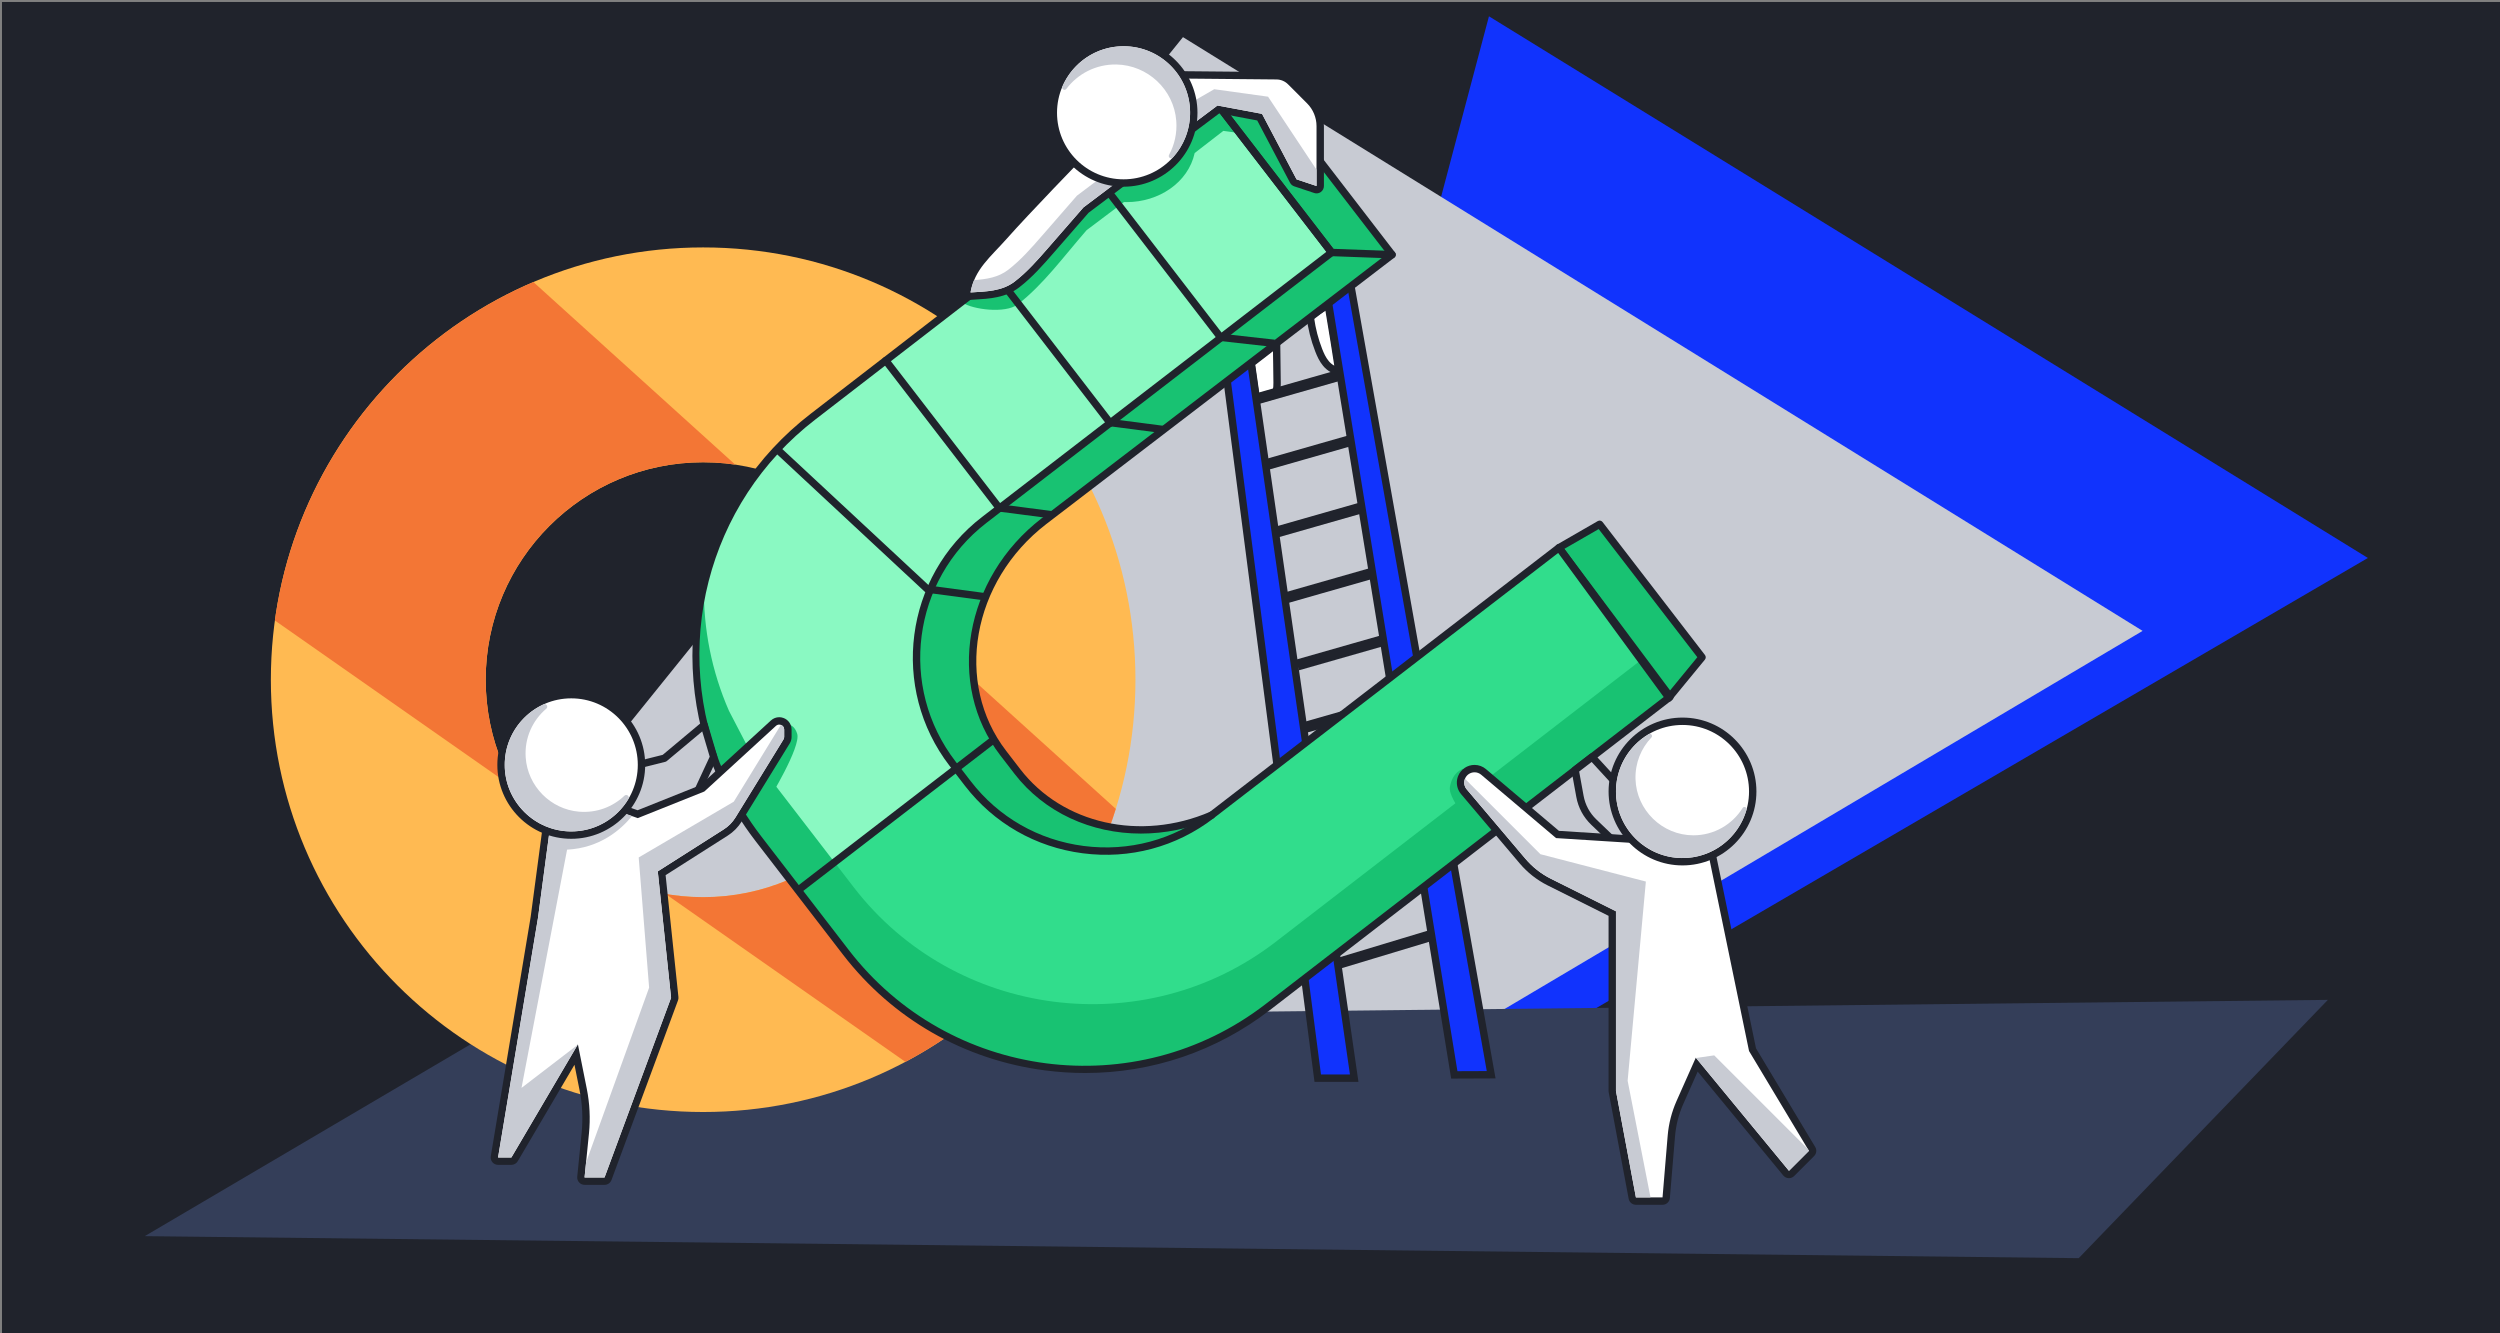 <?xml version="1.0" encoding="utf-8"?>
<!-- Generator: Adobe Illustrator 23.1.0, SVG Export Plug-In . SVG Version: 6.00 Build 0)  -->
<svg version="1.1" id="Слой_1" xmlns="http://www.w3.org/2000/svg" xmlns:xlink="http://www.w3.org/1999/xlink" x="0px" y="0px"
	 viewBox="0 0 1920 1024" style="enable-background:new 0 0 1920 1024;" xml:space="preserve">
<rect x="0" y="0" width="1920" height="1024" fill="#808080" stroke="none"/>
<style type="text/css">
	.st0{fill:#20232C;}
	.st1{fill:#1133FD;}
	.st2{fill:#C8CBD3;}
	.st3{fill:#343E59;}
	.st4{clip-path:url(#SVGID_2_);}
	.st5{fill:#F37635;}
	.st6{fill:#FFFFFF;}
	.st7{fill:#18C272;}
	.st8{fill:#31DD8C;}
	.st9{fill:#8AF9C2;}
</style>
<g>
	<g>
		<rect x="1.52" y="1.52" class="st0" width="1920" height="1024"/>
	</g>
	<g>
		<polygon class="st1" points="916.52,868.52 1014.52,897.52 1818.52,428.52 1143.52,12.52 		"/>
	</g>
	<g>
		<polygon class="st2" points="366.52,700.52 908.52,28.52 1645.52,484.52 1113.23,799.94 395.52,795.52 		"/>
	</g>
	<g>
		<polygon class="st3" points="1596.45,966.27 111.16,949.36 393.36,783.22 1787.8,767.9 		"/>
	</g>
	<g>
		<defs>
			<path id="SVGID_1_" d="M540.02,190.02c-183.36,0-332,148.64-332,332s148.64,332,332,332s332-148.64,332-332
				S723.37,190.02,540.02,190.02z M540.02,689.02c-92.23,0-167-74.77-167-167s74.77-167,167-167s167,74.77,167,167
				S632.25,689.02,540.02,689.02z"/>
		</defs>
		<use xlink:href="#SVGID_1_"  style="overflow:visible;fill:#FFBA52;"/>
		<clipPath id="SVGID_2_">
			<use xlink:href="#SVGID_1_"  style="overflow:visible;"/>
		</clipPath>
		<g class="st4">
			<polygon class="st5" points="325.52,140.52 964.52,718.52 792.52,883.52 12.52,337.52 			"/>
		</g>
	</g>
	<g>
		<path class="st6" d="M975.5,304.42c2.13-0.3,3.79-2.11,4.55-4.11c0.75-2.01,0.77-4.21,0.77-6.36c0.01-9.41-0.4-20.53-0.39-29.94
			l-19.41,15l4,28L975.5,304.42z"/>
		<path class="st0" d="M965.02,309.85c-0.56,0-1.11-0.17-1.58-0.48c-0.66-0.45-1.11-1.16-1.22-1.95l-4-28
			c-0.14-1.01,0.27-2.02,1.07-2.64l19.41-15c0.86-0.66,2.02-0.78,2.98-0.3c0.97,0.48,1.58,1.47,1.58,2.55
			c-0.01,4.67,0.09,9.88,0.19,14.91c0.1,5.06,0.2,10.29,0.19,15.03c0,2.26-0.01,4.83-0.95,7.35c-1.2,3.18-3.73,5.43-6.64,5.9
			l-10.35,2.56C965.47,309.82,965.24,309.85,965.02,309.85z M964.06,280.25l3.32,23.26l7.44-1.84c0.1-0.02,0.19-0.04,0.29-0.06
			c0.88-0.12,1.82-1.07,2.28-2.3c0.58-1.55,0.59-3.49,0.59-5.36c0.01-4.68-0.09-9.88-0.19-14.91c-0.06-3.08-0.12-6.22-0.16-9.28
			L964.06,280.25z"/>
	</g>
	<g>
		<path class="st6" d="M1028.01,284.81c-3.83-0.43-7.26-2.75-9.73-5.7c-2.47-2.95-4.1-6.52-5.5-10.1
			c-3.3-8.45-5.52-17.33-6.59-26.34l13.83-8.65C1020.02,234.02,1028.58,284.87,1028.01,284.81z"/>
		<path class="st0" d="M1028.01,287.64c-0.11,0-0.21-0.01-0.32-0.02c-4.26-0.48-8.37-2.86-11.58-6.69c-2.83-3.38-4.6-7.4-5.96-10.89
			c-3.39-8.69-5.67-17.78-6.77-27.04c-0.13-1.09,0.38-2.16,1.31-2.74l13.83-8.65c0.8-0.5,1.8-0.57,2.67-0.18
			c0.86,0.39,1.48,1.18,1.63,2.11c0.02,0.13,2.14,12.73,4.18,25.22c4.34,26.66,4.34,26.66,3.09,27.98
			C1029.54,287.32,1028.78,287.64,1028.01,287.64z M1009.23,244.1c1.12,8.17,3.2,16.19,6.19,23.87c1.2,3.06,2.73,6.57,5.03,9.31
			c1.27,1.51,2.73,2.72,4.27,3.53c-1.19-8.26-4.36-27.6-6.8-42.15L1009.23,244.1z"/>
	</g>
	<g>
		<g>
			
				<rect x="963.66" y="291.89" transform="matrix(0.962 -0.275 0.275 0.962 -42.847 286.321)" class="st0" width="74.41" height="8.5"/>
		</g>
		<g>
			
				<rect x="968.77" y="343" transform="matrix(0.962 -0.275 0.275 0.962 -56.688 289.691)" class="st0" width="74.41" height="8.5"/>
		</g>
		<g>
			
				<rect x="979" y="394.1" transform="matrix(0.962 -0.275 0.275 0.962 -70.333 294.464)" class="st0" width="74.41" height="8.5"/>
		</g>
		<g>
			
				<rect x="984.11" y="445.2" transform="matrix(0.962 -0.275 0.275 0.962 -84.174 297.834)" class="st0" width="74.41" height="8.5"/>
		</g>
		<g>
			
				<rect x="994.33" y="496.31" transform="matrix(0.962 -0.275 0.275 0.962 -97.821 302.625)" class="st0" width="74.41" height="8.5"/>
		</g>
		<g>
			
				<rect x="996.33" y="545.31" transform="matrix(0.962 -0.275 0.275 0.962 -111.209 305.077)" class="st0" width="74.41" height="8.5"/>
		</g>
		<g>
			
				<rect x="1024.67" y="724.63" transform="matrix(0.957 -0.289 0.289 0.957 -165.15 339.029)" class="st0" width="82.1" height="8.5"/>
		</g>
		<g>
			<polygon class="st1" points="1012.02,828.02 1040.02,828.02 947.02,184.02 929.02,189.02 			"/>
			<path class="st0" d="M1043.29,830.85h-33.76l-0.32-2.47l-83.32-641.44l23.47-6.52L1043.29,830.85z M1014.51,825.18h22.24
				l-92.07-637.57l-12.53,3.48L1014.51,825.18z"/>
		</g>
		<g>
			<polygon class="st1" points="1116.91,825.52 1145.21,825.4 1032.02,188.86 1013.97,193.88 			"/>
			<path class="st0" d="M1114.5,828.36l-0.39-2.39l-103.35-634.15l23.5-6.53l114.33,642.93L1114.5,828.36z M1017.17,195.93
				l102.14,626.74l22.52-0.09l-112.06-630.16L1017.17,195.93z"/>
		</g>
	</g>
	<g>
		<g>
			<path class="st7" d="M930.46,626.06c-53.29,22.86-115.1,10.62-149.16-33.62l-10.77-13.99c-40.98-53.22-26.93-133.4,31.23-178.18
				l267.37-204.66l-58.03-75.37l-26.57-29.73l-50.5-10.5l-326,254l-12,221l119,137l180,16l37-26L930.46,626.06z"/>
		</g>
		<g>
			<g>
				<polyline class="st7" points="1282,534.13 1197.25,420.66 1228.52,402.63 1307.17,504.78 1281.66,535.86 				"/>
				<path class="st0" d="M1283.85,537.66l-3.13-2.57l-0.99,0.74l-84.75-113.47c-0.48-0.65-0.67-1.47-0.5-2.27s0.66-1.48,1.36-1.88
					l31.27-18.03c1.23-0.71,2.8-0.4,3.66,0.73l78.66,102.16c0.8,1.05,0.78,2.51-0.06,3.53L1283.85,537.66z M1201.43,421.52
					l81.19,108.71l20.93-25.5l-75.77-98.41L1201.43,421.52z"/>
			</g>
			<g>
				<path class="st8" d="M748.17,224.43c-65.87,50.81-123.81,95.56-123.81,95.56c-85.56,65.88-112.07,181.08-70.5,275.96l14,26.93
					c4.36,7.19,9.16,14.2,14.41,21.01l67.38,87.51c77.5,100.65,223.25,119.59,323.9,42.09l178.16-137.41l18-13.89l111.94-86.34
					c2.76-2.13-2.3,2.48,0,0l-84.41-115.21L930.46,626.07c-58.15,44.78-142.37,33.83-187.15-24.32l-11.77-15.28
					c-44.78-58.15-33.83-142.37,24.32-187.15l266.78-205.42l-87.3-113.38c-0.48,0.25-8.86,6.63-22.57,17.14"/>
			</g>
			<g>
				<path class="st9" d="M734.62,590.46l-3.07-3.99c-44.78-58.15-33.83-142.37,24.32-187.15l266.78-205.42l-87.3-113.38
					c-0.48,0.25-8.86,6.63-22.57,17.14L748.17,224.43c-65.87,50.81-123.81,95.56-123.81,95.56
					c-85.56,65.88-112.07,181.08-70.5,275.96l14,26.93c4.36,7.19,9.16,14.2,14.41,21.01l30.81,40.02L734.62,590.46z"/>
			</g>
			<g>
				<path class="st7" d="M600.7,556.52c0,0,8.4-3,11.54,7c3.15,10-22.04,51-22.04,51l-14.66-18.19L600.7,556.52z"/>
			</g>
			<g>
				<path class="st7" d="M1123.52,590.52c0,0-8,2-10,14c-1.72,10.34,24,38,24,38l14.27-11.6L1123.52,590.52z"/>
			</g>
			<g>
				<g>
					<path class="st7" d="M1175.71,572.2l-18,13.89L979.55,723.49c-100.65,77.5-246.4,58.55-323.9-42.09l-67.38-87.51
						c-5.24-6.81-10.04-13.82-14.41-21.01l-14-26.93c-13.33-30.43-19.65-62.96-19.28-95.27c-11.07,47.87-7,98.99,13.28,145.27
						l14,26.93c4.36,7.19,9.16,14.2,14.41,21.01l67.38,87.51c77.5,100.65,223.25,119.59,323.9,42.09l178.16-137.41l18-13.89
						l111.94-86.34l-21.24-28.99L1175.71,572.2z"/>
				</g>
				<g>
					<path class="st7" d="M1281.66,535.86C1279.36,538.35,1284.42,533.74,1281.66,535.86L1281.66,535.86z"/>
				</g>
			</g>
			<g>
				<path class="st7" d="M1006.26,96.86l-14.63-14.63c-2.35-2.35-5.52-3.68-8.84-3.71l-72.28-0.69l-78.01,66.73
					c-20.28,17.6-79.98,72.96-92.98,87.96c7,5,32.5,8.66,42.18,1.21c9.68-7.45,18.79-17,26.82-26.21c9-10.34,16.99-20.4,26-30.74
					l28.69-21.61c0.7,0.03,1.4,0.05,2.11,0.05c24.43,0,47.15-14.79,52.2-37.7l22-17l32.17,4.41l26.5,50.29l15.33,5.11v-45.95
					C1013.52,107.81,1010.91,101.51,1006.26,96.86z"/>
			</g>
			<g>
				<path class="st0" d="M876.23,640.19c-38.15,0-74.2-16.16-97.18-46.02l-10.77-13.99c-42.04-54.6-27.8-136.31,31.74-182.15
					l265.12-202.94l-56.3-73.12c-0.96-1.24-0.72-3.02,0.52-3.98c1.24-0.95,3.02-0.72,3.98,0.52l58.03,75.37
					c0.46,0.6,0.66,1.35,0.56,2.1c-0.1,0.75-0.49,1.42-1.09,1.88L803.48,402.53c-57.06,43.93-70.83,122.08-30.7,174.2l10.77,13.99
					c32.47,42.17,92.43,55.64,145.8,32.75c1.44-0.62,3.11,0.05,3.72,1.49c0.62,1.44-0.05,3.11-1.49,3.72
					C913.46,636.44,894.6,640.19,876.23,640.19z"/>
			</g>
			<g>
				<path class="st0" d="M1069.12,198.45c-0.04,0-0.07,0-0.11,0l-46.47-1.71c-0.84-0.03-1.63-0.44-2.14-1.1l-87.3-113.38
					c-0.72-0.94-0.79-2.23-0.16-3.23c0.63-1,1.81-1.51,2.97-1.28l33.89,6.9c1.53,0.31,2.52,1.81,2.21,3.34
					c-0.31,1.53-1.81,2.52-3.34,2.21l-26.44-5.39l81.85,106.3l45.14,1.66c1.56,0.06,2.79,1.37,2.73,2.94
					C1071.9,197.25,1070.64,198.45,1069.12,198.45z"/>
			</g>
			<g>
				<path class="st0" d="M937.63,262.21c-0.85,0-1.69-0.38-2.25-1.11l-87.3-113.38c-0.96-1.24-0.72-3.02,0.52-3.98
					c1.24-0.95,3.02-0.72,3.98,0.52l87.3,113.38c0.96,1.24,0.72,3.02-0.52,3.98C938.84,262.02,938.23,262.21,937.63,262.21z"/>
			</g>
			<g>
				<path class="st0" d="M852.59,327.68c-0.85,0-1.69-0.38-2.25-1.11l-80.47-104.51c-0.96-1.24-0.72-3.02,0.52-3.98
					c1.24-0.95,3.02-0.72,3.98,0.52l80.47,104.51c0.96,1.24,0.72,3.02-0.52,3.98C853.81,327.49,853.2,327.68,852.59,327.68z"/>
			</g>
			<g>
				<path class="st0" d="M767.56,393.16c-0.85,0-1.69-0.38-2.25-1.11l-87.3-113.38c-0.96-1.24-0.72-3.02,0.52-3.98
					c1.24-0.95,3.02-0.72,3.98,0.52l87.3,113.38c0.96,1.24,0.72,3.02-0.52,3.98C768.78,392.96,768.17,393.16,767.56,393.16z"/>
			</g>
			<g>
				<path class="st0" d="M712.13,455.19c-0.69,0-1.38-0.25-1.93-0.76L596.42,348.54c-1.15-1.07-1.21-2.86-0.14-4.01
					c1.07-1.15,2.86-1.21,4.01-0.14l113.78,105.88c1.15,1.07,1.21,2.86,0.14,4.01C713.65,454.88,712.89,455.19,712.13,455.19z"/>
			</g>
			<g>
				
					<rect x="955.49" y="240.87" transform="matrix(0.111 -0.994 0.994 0.111 591.515 1184.907)" class="st0" width="5.67" height="41.65"/>
			</g>
			<g>
				
					<rect x="870.15" y="306.93" transform="matrix(0.129 -0.992 0.992 0.129 435.713 1150.995)" class="st0" width="5.67" height="41.12"/>
			</g>
			<g>
				
					<rect x="784.91" y="372.6" transform="matrix(0.129 -0.992 0.992 0.129 296.625 1123.526)" class="st0" width="5.67" height="40.69"/>
			</g>
			<g>
				
					<rect x="731.76" y="432.69" transform="matrix(0.132 -0.991 0.991 0.132 186.03 1123.23)" class="st0" width="5.67" height="45.34"/>
			</g>
			<g>
				
					<rect x="593.46" y="623.41" transform="matrix(0.792 -0.61 0.61 0.792 -239.189 549.798)" class="st0" width="189.08" height="5.67"/>
			</g>
			<g>
				<path class="st0" d="M833.42,824.07c-10.23,0-20.54-0.66-30.87-2.01c-62.11-8.07-117.2-39.65-155.15-88.93l-67.38-87.51
					c-5.24-6.8-10.15-13.96-14.58-21.27c-0.03-0.05-0.06-0.11-0.09-0.16l-14-26.92c-0.03-0.06-0.06-0.11-0.08-0.17
					c-20.57-46.94-25.04-100.46-12.58-150.68c12.84-51.78,41.87-96.27,83.94-128.67c0,0,57.94-44.75,123.81-95.56
					c1.24-0.96,3.02-0.73,3.98,0.51c0.96,1.24,0.73,3.02-0.51,3.98c-65.87,50.81-123.81,95.56-123.81,95.56
					c-83.21,64.07-111.85,176.11-69.67,272.49l13.91,26.76c4.32,7.1,9.09,14.05,14.18,20.67l67.38,87.51
					c76.74,99.67,220.25,118.32,319.92,41.58l305.92-235.94l-81.06-110.64L932.19,628.32c-28.73,22.12-64.48,31.71-100.68,27
					c-36.2-4.71-68.32-23.12-90.44-51.84L729.3,588.2c-45.84-59.54-34.7-145.28,24.84-191.12l264.54-203.69L934.8,84.45
					c-2.6,1.95-8.25,6.25-20.29,15.47c-1.24,0.95-3.02,0.72-3.97-0.53c-0.95-1.24-0.72-3.02,0.53-3.97
					c22.08-16.92,22.57-17.18,22.97-17.39c1.22-0.65,2.73-0.32,3.57,0.77l87.3,113.38c0.46,0.6,0.66,1.35,0.57,2.09
					c-0.1,0.75-0.49,1.42-1.08,1.88L757.6,401.57c-57.06,43.94-67.74,126.11-23.8,183.17l11.77,15.28
					c21.19,27.53,51.98,45.17,86.68,49.68c34.7,4.51,68.97-4.68,96.5-25.87l266.79-205.42c0.61-0.47,1.37-0.67,2.13-0.56
					c0.76,0.11,1.44,0.52,1.89,1.13l83.12,113.45l0,0c0.67,0,1.38,0.27,2.02,1.04c0.82,0.97,1.32,2.56-0.92,4.61
					c-0.71,0.65-1.35,1.03-1.92,1.23L975.28,775.74C934.19,807.37,884.72,824.07,833.42,824.07z"/>
			</g>
		</g>
		<g>
			<g>
				<g>
					<path class="st6" d="M1011.09,145.67c-0.3,0-0.6-0.05-0.9-0.15l-15.33-5.11c-0.69-0.23-1.27-0.72-1.61-1.37l-25.86-49.08
						l-31.67-5.94l-21.23,15.9c-0.5,0.37-1.1,0.56-1.7,0.56c-0.38,0-0.75-0.07-1.11-0.23c-0.93-0.4-1.58-1.25-1.7-2.26l-2.08-16.56
						l-2.62-20.78c-0.1-0.81,0.15-1.63,0.7-2.24c0.54-0.6,1.31-0.95,2.12-0.95c0.01,0,72.3,0.69,72.3,0.69
						c4.02,0.04,7.97,1.69,10.82,4.54l14.63,14.64c5.14,5.13,8.09,12.25,8.09,19.52v45.95c0,0.91-0.44,1.77-1.18,2.3
						C1012.25,145.49,1011.67,145.67,1011.09,145.67z"/>
				</g>
				<g>
					<path class="st0" d="M908.09,60.33l72.27,0.69c3.32,0.03,6.5,1.37,8.84,3.71l14.63,14.64c4.65,4.64,7.26,10.95,7.26,17.52
						v45.95l-15.33-5.11l-26.5-50.29l-34.24-6.42L914.1,96.69l-1.31,0.98l-0.52-4.16l-1.56-12.4L908.09,60.33 M908.09,54.66
						c-1.62,0-3.16,0.69-4.23,1.9c-1.09,1.22-1.6,2.86-1.39,4.48l2.62,20.78l1.56,12.4l0.52,4.16c0.25,2,1.55,3.72,3.41,4.51
						c0.71,0.3,1.47,0.45,2.22,0.45c1.21,0,2.4-0.38,3.4-1.13l1.31-0.98l18.93-14.18l29.1,5.46l25.22,47.87
						c0.68,1.29,1.84,2.27,3.22,2.74l15.33,5.11c0.59,0.2,1.19,0.29,1.79,0.29c1.18,0,2.34-0.37,3.32-1.07
						c1.48-1.07,2.35-2.78,2.35-4.6V96.89c0-8.02-3.25-15.87-8.92-21.53l-14.62-14.63c-3.42-3.42-7.97-5.33-12.8-5.37l-72.27-0.69
						C908.12,54.66,908.1,54.66,908.09,54.66L908.09,54.66z"/>
				</g>
			</g>
			<g>
				<polygon class="st2" points="1011.09,130.34 1011.09,142.84 995.76,137.73 969.26,87.44 935.02,81.02 914.1,96.69 912.27,93.51 
					906.52,83.52 910.71,81.11 932.52,68.52 973.87,74.26 				"/>
			</g>
			<g>
				<g>
					<path class="st6" d="M745.35,227.43c-0.81,0-1.58-0.34-2.11-0.95c-0.58-0.65-0.83-1.52-0.68-2.38
						c2.67-15.18,11.68-24.7,21.22-34.78c2.28-2.41,4.64-4.9,6.96-7.52c17.65-19.91,58.83-62.34,59.25-62.77
						c0.54-0.56,1.28-0.86,2.03-0.86c0.35,0,0.7,0.06,1.03,0.2l33.47,13.11c0.96,0.37,1.64,1.24,1.77,2.25s-0.28,2.03-1.1,2.65
						l-33.16,24.97l-26.82,30.78c-8,9.18-16.27,18.68-26.21,26.33c-9.71,7.47-21.53,8.15-32.96,8.81l-2.52,0.15
						C745.46,227.43,745.41,227.43,745.35,227.43z"/>
				</g>
				<g>
					<path class="st0" d="M832.02,121.02l33.47,13.11l-33.4,25.15c-9,10.34-18.01,20.67-27.01,31.01
						c-8.03,9.21-16.12,18.49-25.8,25.94c-9.68,7.45-21.73,7.63-33.92,8.37c3.13-17.83,15.5-27.36,27.51-40.91
						C790.67,163.59,832.02,121.02,832.02,121.02 M832.02,115.35c-1.5,0-2.98,0.6-4.07,1.72c-0.41,0.43-41.64,42.9-59.33,62.86
						c-2.29,2.58-4.63,5.06-6.89,7.45c-9.84,10.4-19.14,20.22-21.95,36.24c-0.3,1.71,0.2,3.46,1.35,4.76
						c1.08,1.21,2.62,1.89,4.23,1.89c0.11,0,0.23,0,0.34-0.01c0.84-0.05,1.67-0.1,2.51-0.15c11.86-0.68,24.13-1.39,34.53-9.39
						c10.17-7.82,18.53-17.42,26.62-26.71l13.51-15.5l13.12-15.06l32.92-24.79c1.64-1.24,2.49-3.26,2.21-5.3
						c-0.28-2.04-1.64-3.76-3.55-4.51l-33.47-13.11C833.41,115.47,832.71,115.35,832.02,115.35L832.02,115.35z"/>
				</g>
			</g>
			<g>
				<path class="st2" d="M854.33,129.76l-27.25,20.52c-9,10.34-18.01,20.67-27.01,31.01c-8.03,9.21-16.12,18.49-25.8,25.94
					c-7.61,5.86-16.68,7.22-26.14,7.89c-1.22,2.91-2.18,6.04-2.78,9.48c12.19-0.74,24.24-0.92,33.92-8.37
					c9.68-7.45,17.78-16.73,25.8-25.94c9-10.34,18.01-20.67,27.01-31.01l33.4-25.15L854.33,129.76z"/>
			</g>
			<g>
				<g>
					
						<ellipse transform="matrix(0.924 -0.383 0.383 0.924 32.535 336.806)" class="st6" cx="862.89" cy="86.62" rx="53.94" ry="53.94"/>
				</g>
				<g>
					<path class="st0" d="M862.89,35.52c28.22,0,51.1,22.88,51.1,51.1s-22.88,51.1-51.1,51.1s-51.1-22.88-51.1-51.1
						S834.66,35.52,862.89,35.52 M862.89,29.85c-31.3,0-56.77,25.47-56.77,56.77s25.47,56.77,56.77,56.77s56.77-25.47,56.77-56.77
						S894.19,29.85,862.89,29.85L862.89,29.85z"/>
				</g>
			</g>
			<g>
				<path class="st2" d="M862.81,35.52c-21.05,0.03-39.11,12.8-46.91,31c-0.83,1.94,1.82,3.41,3.09,1.73
					c8.73-11.58,22.69-18.99,38.37-18.72c24.05,0.42,44.19,19.33,46.02,43.31c0.72,9.49-1.38,18.43-5.54,26.09
					c-1.01,1.85,1.44,3.62,2.86,2.07c8.51-9.35,13.6-21.87,13.28-35.59C913.33,57.43,890.79,35.47,862.81,35.52z"/>
			</g>
		</g>
		<g>
			<g>
				<path class="st2" d="M1241.05,601.36l-18.38-20.01l-12.97,10.01l3.69,20.24c1.37,7.55,5.1,14.46,10.64,19.77l17.03,16.31
					l8.96,10.34l17-1l9-24l-22-23L1241.05,601.36z"/>
				<path class="st0" d="M1250.02,660.85c-0.82,0-1.6-0.36-2.14-0.98l-8.88-10.25l-16.93-16.21c-6.01-5.75-9.97-13.12-11.46-21.31
					l-3.69-20.24c-0.19-1.04,0.22-2.1,1.06-2.75l12.97-10.01c1.17-0.9,2.82-0.76,3.82,0.33l18.15,19.76l12.68,8.46
					c0.17,0.12,0.33,0.25,0.47,0.4l22,23c0.75,0.79,0.99,1.93,0.61,2.95l-9,24c-0.39,1.05-1.37,1.77-2.49,1.83l-17,1
					C1250.13,660.85,1250.07,660.85,1250.02,660.85z M1212.8,592.55l3.38,18.54c1.28,7,4.67,13.31,9.81,18.23l17.03,16.31
					c0.06,0.06,0.12,0.13,0.18,0.19l8.05,9.29l13.77-0.81l7.73-20.61l-20.55-21.49l-12.7-8.48c-0.19-0.13-0.36-0.27-0.51-0.44
					l-16.62-18.09L1212.8,592.55z"/>
			</g>
			<g>
				<g>
					<path class="st6" d="M1256.39,922.44c-1.36,0-2.54-0.97-2.79-2.31l-15.33-81.77c-0.03-0.17-0.05-0.35-0.05-0.52V701.61
						l-48.36-24.18c-7.91-3.95-14.81-9.38-20.53-16.12l-45.1-53.31c-2.42-2.85-3.18-6.82-2-10.36c0.08-0.24,0.16-0.46,0.26-0.67
						c1.65-4.06,5.55-6.68,9.97-6.68c2.53,0,4.99,0.91,6.93,2.55l56.77,48.04l115.02,7.31c1.28,0.08,2.34,1,2.6,2.26l32.14,155.69
						l45.75,76.25c0.67,1.12,0.49,2.54-0.43,3.46l-15.33,15.33c-0.53,0.53-1.25,0.83-2,0.83c-0.04,0-0.09,0-0.14,0
						c-0.8-0.04-1.54-0.41-2.05-1.03l-68.63-83.34l-12.9,29.02c-3.64,8.18-5.86,16.87-6.6,25.81l-3.95,47.38
						c-0.12,1.47-1.35,2.6-2.83,2.6H1256.39z"/>
				</g>
				<g>
					<path class="st0" d="M1132.47,593.12c1.78,0,3.58,0.6,5.1,1.88l57.49,48.65l115.96,7.37l32.24,156.16l45.13,75.21l0.87,1.45
						l-15.33,15.33l-70.07-85.08l-1.48-1.8l-14.76,33.21c-3.76,8.46-6.07,17.5-6.84,26.73l-3.95,47.38h-20.44l-15.33-81.77V699.86
						l-49.93-24.96c-7.52-3.76-14.2-9.01-19.63-15.42l-45.1-53.31c-1.79-2.11-2.35-5-1.47-7.63c0.05-0.15,0.1-0.3,0.17-0.44
						C1126.35,594.93,1129.36,593.12,1132.47,593.12 M1132.47,587.45C1132.47,587.45,1132.47,587.45,1132.47,587.45
						c-5.56,0-10.47,3.28-12.57,8.39c-0.17,0.38-0.28,0.7-0.35,0.91c-1.5,4.47-0.53,9.49,2.52,13.09l45.09,53.3
						c5.97,7.04,13.17,12.7,21.42,16.83l46.8,23.39v134.48c0,0.35,0.03,0.7,0.1,1.04l15.33,81.77c0.5,2.68,2.84,4.62,5.57,4.62
						h20.44c2.95,0,5.4-2.26,5.65-5.2l3.95-47.38c0.72-8.63,2.86-17.01,6.37-24.9l11.03-24.83l65.72,79.8
						c1.02,1.23,2.51,1.98,4.1,2.06c0.09,0,0.18,0.01,0.27,0.01c1.5,0,2.94-0.59,4.01-1.66l15.33-15.33
						c1.84-1.84,2.19-4.69,0.85-6.93l-0.87-1.45l-44.63-74.38l-32.05-155.22c-0.52-2.5-2.64-4.35-5.19-4.51l-114.09-7.25
						l-56.06-47.44C1138.77,588.59,1135.66,587.45,1132.47,587.45L1132.47,587.45z"/>
				</g>
			</g>
			<g>
				<path class="st2" d="M1267.6,919.61h-11.21l-15.33-81.77V699.86l-49.93-24.96c-7.52-3.76-14.2-9.01-19.63-15.42l-45.1-53.31
					c-1.79-2.11-2.35-5-1.47-7.63c0.05-0.15,0.1-0.3,0.17-0.44l57.92,57.92l81,21l-14,153L1267.6,919.61z"/>
			</g>
			<g>
				<polygon class="st2" points="1389.26,883.84 1373.93,899.17 1302.52,812.52 1316.52,810.52 1388.39,882.39 				"/>
			</g>
			<g>
				<g>
					<circle class="st6" cx="1292.16" cy="607.88" r="53.94"/>
				</g>
				<g>
					<path class="st0" d="M1292.16,556.77c28.22,0,51.1,22.88,51.1,51.1s-22.88,51.1-51.1,51.1c-28.22,0-51.1-22.88-51.1-51.1
						S1263.93,556.77,1292.16,556.77 M1292.16,551.1c-31.3,0-56.77,25.47-56.77,56.77s25.47,56.77,56.77,56.77
						c31.3,0,56.77-25.47,56.77-56.77S1323.46,551.1,1292.16,551.1L1292.16,551.1z"/>
				</g>
			</g>
			<g>
				<path class="st2" d="M1300.43,641.52c-23.84-0.06-43.66-19.33-44.36-43.16c-0.36-12.4,4.35-23.69,12.21-31.97
					c1.31-1.38-0.35-3.54-1.99-2.58c-15.64,9.2-25.95,26.47-25.19,46.09c1.04,26.98,23.41,48.74,50.41,49.08
					c23.67,0.3,43.7-15.51,49.82-37.15c0.52-1.83-1.98-2.9-2.99-1.29C1330.45,633.16,1316.42,641.56,1300.43,641.52z"/>
			</g>
		</g>
		<g>
			<g>
				<polygon class="st2" points="540.81,556.77 510.27,582.32 489.83,587.43 490.02,587.02 463.02,601.02 452.02,639.02 
					507.02,639.02 534.56,610.43 548.08,581.35 				"/>
				<path class="st0" d="M507.02,641.85h-55c-0.89,0-1.73-0.42-2.27-1.13c-0.54-0.71-0.7-1.64-0.46-2.49l11-38
					c0.22-0.75,0.73-1.37,1.42-1.73l27-14c0.64-0.33,1.37-0.4,2.05-0.22l18.2-4.55l30.03-25.13c0.73-0.61,1.72-0.82,2.64-0.54
					c0.91,0.28,1.63,0.99,1.9,1.91l7.28,24.58c0.2,0.66,0.14,1.37-0.15,2l-13.53,29.07c-0.13,0.29-0.31,0.54-0.53,0.77l-27.54,28.59
					C508.52,641.54,507.79,641.85,507.02,641.85z M455.79,636.18h50.02l26.38-27.38l12.87-27.67l-5.75-19.41l-27.22,22.78
					c-0.33,0.28-0.72,0.47-1.13,0.58l-20.44,5.11c-0.2,0.05-0.41,0.08-0.62,0.08l-24.5,12.71L455.79,636.18z"/>
			</g>
			<g>
				<g>
					<path class="st6" d="M448.95,907.11c-0.8,0-1.56-0.34-2.1-0.93c-0.54-0.59-0.8-1.39-0.72-2.18l3.39-33.83
						c1.12-11.2,0.56-22.46-1.64-33.46l-5.36-26.8l-47.33,80.48c-0.51,0.87-1.44,1.4-2.44,1.4h-10.22c-0.83,0-1.62-0.37-2.16-1
						s-0.77-1.48-0.63-2.3l30.66-183.97l9.83-73.87c0.16-1.18,1.04-2.14,2.21-2.4l46-10c0.2-0.04,0.4-0.07,0.6-0.07
						c0.32,0,0.64,0.05,0.94,0.16l19.81,6.95l49.63-19.85l54.59-50.04c1.23-1.13,2.81-1.75,4.46-1.75c0.75,0,1.49,0.13,2.21,0.38
						c2.7,0.96,4.43,3.41,4.43,6.26v5.64c0,1.23-0.34,2.43-0.98,3.48l-36.89,59.96c-2.47,4.01-5.87,7.46-9.83,9.98l-49.22,31.32
						L518.21,766c0.05,0.43-0.01,0.87-0.16,1.28l-51.1,137.98c-0.41,1.11-1.47,1.85-2.66,1.85H448.95z"/>
				</g>
				<g>
					<path class="st0" d="M598.45,556.48c0.44,0,0.87,0.08,1.27,0.22c1.41,0.5,2.53,1.82,2.53,3.58v5.64c0,0.7-0.19,1.39-0.56,1.99
						l-36.89,59.96c-2.26,3.66-5.31,6.76-8.94,9.07l-50.7,32.26l10.22,97.1l-51.1,137.98h-15.34l1.16-11.57l2.23-22.26
						c1.14-11.45,0.58-23.01-1.68-34.3l-6.82-34.08l-0.36,0.61l-50.74,86.27h-10.22l30.66-183.97l9.84-73.96l46-10l16.36,5.74
						l4.46,1.56l51.1-20.44l54.97-50.39C596.66,556.79,597.57,556.48,598.45,556.48 M598.45,550.81c-2.36,0-4.63,0.89-6.39,2.51
						L537.87,603l-48.17,19.27l-2.46-0.86l-16.35-5.74c-0.61-0.21-1.24-0.32-1.88-0.32c-0.4,0-0.81,0.04-1.2,0.13l-46,10
						c-2.33,0.51-4.1,2.42-4.42,4.79l-9.83,73.87l-30.64,183.88c-0.27,1.64,0.19,3.32,1.27,4.6c1.08,1.27,2.66,2,4.33,2h10.22
						c2.01,0,3.87-1.06,4.89-2.8l43.57-74.08l3.91,19.52c2.15,10.73,2.68,21.7,1.6,32.63l-2.23,22.26l-1.16,11.57
						c-0.16,1.59,0.36,3.18,1.44,4.37c1.07,1.19,2.6,1.87,4.2,1.87h15.34c2.37,0,4.49-1.48,5.32-3.7l51.1-137.98
						c0.3-0.82,0.41-1.69,0.32-2.56l-9.85-93.61l47.74-30.38c4.32-2.75,8.02-6.51,10.72-10.87l36.89-59.97
						c0.92-1.48,1.4-3.2,1.4-4.96v-5.64c0-4-2.53-7.59-6.3-8.92C600.58,550.99,599.52,550.81,598.45,550.81L598.45,550.81z"/>
				</g>
			</g>
			<g>
				<path class="st2" d="M602.26,560.28v5.64c0,0.7-0.19,1.39-0.56,1.99l-36.89,59.96c-2.26,3.66-5.31,6.76-8.94,9.07l-50.7,32.26
					l10.22,97.1l-51.1,137.98h-15.34l1.16-11.57l48.41-134.19l-8-100l73.03-42.84l36.18-58.98
					C601.14,557.2,602.26,558.52,602.26,560.28z"/>
			</g>
			<g>
				<path class="st2" d="M435.52,652.52l-35,183l43-33l-0.04,0.16l-50.74,86.27h-10.22l30.66-183.97l9.84-73.96l46-10l16.36,5.74
					C476.65,637.4,460.56,651.3,435.52,652.52z"/>
			</g>
			<g>
				<g>
					<circle class="st6" cx="438.73" cy="587.43" r="53.94"/>
				</g>
				<g>
					<path class="st0" d="M438.73,536.33c28.22,0,51.1,22.88,51.1,51.1c0,28.22-22.88,51.1-51.1,51.1s-51.1-22.88-51.1-51.1
						C387.63,559.21,410.51,536.33,438.73,536.33 M438.73,530.66c-31.3,0-56.77,25.47-56.77,56.77c0,31.3,25.47,56.77,56.77,56.77
						s56.77-25.47,56.77-56.77C495.5,556.13,470.03,530.66,438.73,530.66L438.73,530.66z"/>
				</g>
			</g>
			<g>
				<path class="st2" d="M444.77,623.38c-21.97-1.81-39.56-19.69-41.04-41.69c-1.01-15.01,5.36-28.57,15.84-37.42
					c1.74-1.48,0.01-4.27-2.07-3.32c-18.22,8.33-30.69,27.05-29.83,48.58c1.07,26.75,23.08,48.37,49.85,48.99
					c19.17,0.44,36.01-9.68,45.12-24.95c1.17-1.97-1.39-4.05-3.05-2.47C470.68,619.61,458.29,624.49,444.77,623.38z"/>
			</g>
		</g>
	</g>
</g>
</svg>
